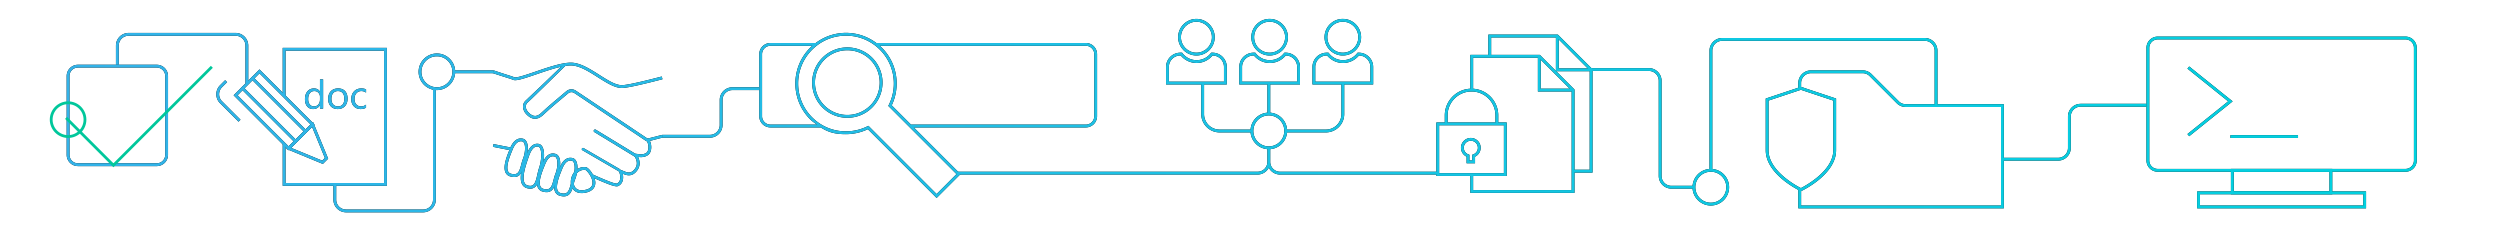 <svg xmlns="http://www.w3.org/2000/svg" xmlns:xlink="http://www.w3.org/1999/xlink" viewBox="0 0 888 82"><defs><path d="M55.684 24c1.654 0 3 1.346 3 3v28c0 1.654-1.346 3-3 3h-28c-1.654 0-3-1.346-3-3V27c0-1.654 1.346-3 3-3h28m0-1h-28a4 4 0 0 0-4 4v28a4 4 0 0 0 4 4h28a4 4 0 0 0 4-4V27a4 4 0 0 0-4-4Z" id="reuse-0"/><path d="M553.365 12.3h-24.707V20h1v-6.7h23.293l11.707 11.707V60.3h-5.9v1h6.9V24.593L553.365 12.3z" id="reuse-1"/><path d="M565.158 25.3h-12.5V12.8h1v11.5h11.5v1z" id="reuse-2"/><path d="M558.758 32.5h-12.5V20h1v11.5h11.5v1z" id="reuse-3"/><path d="M854.425 14c1.654 0 3 1.346 3 3v40c0 1.654-1.346 3-3 3h-88c-1.654 0-3-1.346-3-3V17c0-1.654 1.346-3 3-3h88m0-1h-88a4 4 0 0 0-4 4v40a4 4 0 0 0 4 4h88a4 4 0 0 0 4-4V17a4 4 0 0 0-4-4Z" id="reuse-4"/><path d="M827.425 61v7h-34v-7h34m1-1h-36v9h36v-9Z" id="reuse-5"/><path d="M839.425 69v4h-58v-4h58m1-1h-60v6h60v-6Z" id="reuse-6"/><path d="m777.6 48.39-.627-.78L791.43 36l-14.457-11.61.627-.78L793.028 36 777.6 48.39z" id="reuse-7"/><path d="M792.257 48h24v1h-24z" id="reuse-8"/><path d="M523.934 58h-3v-2.35a3.5 3.5 0 0 1-2-3.15c0-1.93 1.57-3.5 3.5-3.5s3.5 1.57 3.5 3.5a3.5 3.5 0 0 1-2 3.15V58Zm-2-1h1v-2.036l.332-.119a2.5 2.5 0 0 0 1.668-2.345c0-1.378-1.121-2.5-2.5-2.5s-2.5 1.122-2.5 2.5a2.5 2.5 0 0 0 1.668 2.345l.332.119V57Zm154.981-20a3.479 3.479 0 0 1-2.475-1.025l-9.657-9.657A4.469 4.469 0 0 0 661.601 25h-18.344a4.505 4.505 0 0 0-4.5 4.5v2.175l.927-.309.073.024V29.5c0-1.93 1.57-3.5 3.5-3.5h18.344c.935 0 1.813.364 2.475 1.025l9.657 9.657A4.469 4.469 0 0 0 676.915 38h33.843v35h-71v-5.669l-.073.036s-.352-.167-.927-.479v7.113h73V37h-34.843Zm-456.03-5.75c-2.531 0-5.443-1.848-8.525-3.805-3.249-2.062-6.609-4.195-9.6-4.195-3.085 0-7.959 1.671-12.26 3.146-4.78 1.64-7.321 2.467-8.351 1.92-.258-.138-1.319-.473-2.662-.896a231.326 231.326 0 0 1-4.463-1.446l.319-.974c1.713.578 3.238 1.085 4.444 1.466 1.683.531 2.507.794 2.832.967.693.369 4.499-.936 7.556-1.983 4.374-1.5 9.332-3.2 12.584-3.2 3.282 0 6.766 2.212 10.136 4.351 2.956 1.876 5.749 3.649 7.989 3.649 1.079 0 4.414-.534 14.173-3.076l.252.968c-7.917 2.062-12.771 3.108-14.425 3.108Zm-39.064 21.206c-1.913-.362-4.084-.79-6.536-1.291l-.2.979c2.366.483 4.471.899 6.339 1.254l.212-.524c.056-.135.119-.276.186-.419Zm53.489-3.572-.252-.968-6.1 1.591.726.622c.322.277.717 1.366.627 2.51-.037.464-.191 1.301-.814 1.685-1.072.66-2.095.508-2.917.385a5.903 5.903 0 0 0-.82-.084h-.883l.455.757c1.238 2.063 1.143 3.696-.3 5.139-1.213 1.213-2.465.684-3.568.216-.345-.146-.672-.285-.97-.351l-.968-.215.403.906c.351.789.962 3.235-.761 4.097-.743.269-5.178-1.668-9.381-3.541.287.435.553.923.761 1.431 4.823 2.133 7.288 3.118 8.493 3.118.235 0 .422-.038.57-.111 1.755-.877 1.937-2.821 1.577-4.366 1.184.5 2.916 1.16 4.553-.478 1.559-1.559 1.862-3.405.907-5.499.872.124 2.101.231 3.377-.554.741-.456 1.198-1.329 1.287-2.458.075-.957-.116-1.963-.471-2.667l4.473-1.167Z" id="reuse-9"/><path d="M204.55 32.218c-1.009-.721-2.391-.66-3.361.147-2.34 1.951-7.032 5.904-8.033 6.906-1.645 1.646-2.956 2.696-4.836 1.211-1.22-.963-1.518-1.874-1.553-2.468-.039-.654.218-1.158.438-1.38.775-.646 12.807-12.429 13.908-13.531L200 23c-1.191 1.191-12.719 12.269-13.469 12.896-.526.526-.812 1.34-.762 2.176.046.799.419 2.001 1.931 3.195 2.723 2.149 4.793.081 6.164-1.289.976-.976 5.638-4.904 7.967-6.844.62-.517 1.5-.559 2.152-.094l25.625 17.125.556-.831-25.612-17.116Z" id="reuse-10"/><path d="M225.759 55.75a.492.492 0 0 1-.259-.073l-14.375-8.75a.5.5 0 1 1 .52-.854l14.375 8.75a.5.5 0 0 1-.261.927ZM194.15 68.253c-.338 0-.712-.045-1.129-.142-.872-.174-1.516-.625-1.899-1.338-1.135-2.109.422-5.937 1.352-8.224l.199-.492c.479-1.15 1.755-4.203 4.595-3.415.509.117.948.477 1.247 1.034.74 1.379.625 3.94-.288 6.374-.265.647-.453 1.364-.635 2.058-.514 1.958-1.088 4.146-3.443 4.146Zm-.553-9.813-.197.486c-.807 1.984-2.309 5.679-1.398 7.373.239.444.642.717 1.23.835 2.274.53 2.75-.831 3.393-3.28.19-.725.387-1.474.671-2.169.786-2.097.93-4.431.337-5.536-.164-.305-.364-.48-.612-.538-1.417-.395-2.436.454-3.425 2.828Z" id="reuse-11"/><path d="M200.275 69.753c-.338 0-.712-.045-1.129-.142-.872-.174-1.516-.625-1.899-1.338-1.135-2.109.422-5.937 1.352-8.224l.199-.492c.418-1.004 1.692-4.058 4.57-3.421.535.124.973.483 1.272 1.041.74 1.379.625 3.94-.288 6.374-.265.647-.453 1.364-.635 2.058-.514 1.958-1.088 4.146-3.443 4.146Zm-.553-9.813-.197.486c-.807 1.984-2.309 5.679-1.398 7.373.239.444.642.717 1.23.835 2.276.532 2.75-.83 3.393-3.28.19-.725.387-1.474.671-2.169.786-2.097.93-4.431.337-5.536-.164-.305-.364-.48-.612-.538-1.423-.315-2.478.557-3.425 2.828Zm-11.379 7.072c-.339 0-.701-.051-1.087-.154-.817-.218-1.426-.693-1.81-1.412-1.244-2.333.229-6.622 1.203-9.459l.265-.779c.416-1.166 1.679-4.711 4.579-4.07.523.159.915.512 1.203 1.058.807 1.53.724 4.575-.208 7.579-.272.759-.464 1.607-.649 2.428-.426 1.888-.828 3.671-2.108 4.446a2.632 2.632 0 0 1-1.387.365Zm-.486-11.472-.262.771c-.806 2.347-2.305 6.716-1.266 8.664.251.471.639.771 1.185.917.716.19 1.271.158 1.698-.1.917-.555 1.273-2.136 1.651-3.811.192-.851.39-1.73.677-2.526.824-2.659.942-5.525.272-6.794-.16-.302-.353-.49-.574-.558-1.369-.304-2.423.755-3.381 3.438Z" id="reuse-12"/><path d="M100.421 17v16.606l1 1V18h35v47h-35V51.576l-1-1V66h37V17h-37z" id="reuse-13"/><path d="M424.97 19.714c-3.584 0-6.5-2.916-6.5-6.5s2.916-6.5 6.5-6.5 6.5 2.916 6.5 6.5-2.916 6.5-6.5 6.5Zm0-12c-3.033 0-5.5 2.467-5.5 5.5s2.467 5.5 5.5 5.5 5.5-2.467 5.5-5.5-2.467-5.5-5.5-5.5Z" id="reuse-14"/><path d="M435.755 30h-21.571v-6.214a5.077 5.077 0 0 1 5.071-5.071h.623l.15.193c1.218 1.565 3.046 2.463 5.017 2.463s3.799-.897 5.017-2.463l.15-.193h.473a5.077 5.077 0 0 1 5.071 5.071V30Zm-20.571-1h19.571v-5.214a4.076 4.076 0 0 0-4.06-4.071c-1.405 1.691-3.451 2.656-5.65 2.656s-4.245-.965-5.65-2.656h-.139a4.075 4.075 0 0 0-4.071 4.071V29Zm35.786-9.286c-3.584 0-6.5-2.916-6.5-6.5s2.916-6.5 6.5-6.5 6.5 2.916 6.5 6.5-2.916 6.5-6.5 6.5Zm0-12c-3.032 0-5.5 2.467-5.5 5.5s2.468 5.5 5.5 5.5 5.5-2.467 5.5-5.5-2.468-5.5-5.5-5.5Z" id="reuse-15"/><path d="M461.755 30h-21.571v-6.214a5.077 5.077 0 0 1 5.071-5.071h.624l.149.193c1.217 1.565 3.045 2.462 5.017 2.462s3.799-.897 5.017-2.463l.15-.193h.472a5.077 5.077 0 0 1 5.071 5.071v6.214Zm-20.571-1h19.571v-5.214a4.076 4.076 0 0 0-4.06-4.071c-1.406 1.691-3.451 2.656-5.65 2.656s-4.245-.965-5.65-2.656h-.14a4.075 4.075 0 0 0-4.071 4.071V29Zm35.786-9.286c-3.584 0-6.5-2.916-6.5-6.5s2.916-6.5 6.5-6.5 6.5 2.916 6.5 6.5-2.916 6.5-6.5 6.5Zm0-12c-3.032 0-5.5 2.467-5.5 5.5s2.468 5.5 5.5 5.5 5.5-2.467 5.5-5.5-2.468-5.5-5.5-5.5Z" id="reuse-16"/><path d="M487.755 30h-21.571v-6.214a5.077 5.077 0 0 1 5.071-5.071h.624l.149.193c1.217 1.565 3.045 2.462 5.017 2.462s3.799-.897 5.017-2.463l.15-.193h.472a5.077 5.077 0 0 1 5.071 5.071v6.214Zm-20.571-1h19.571v-5.214a4.076 4.076 0 0 0-4.06-4.071c-1.406 1.691-3.451 2.656-5.65 2.656s-4.245-.965-5.65-2.656h-.14a4.075 4.075 0 0 0-4.071 4.071V29Zm-22.476 17.027h-11.524a5.506 5.506 0 0 1-5.5-5.5V29.321h-1v11.206c0 3.584 2.916 6.5 6.5 6.5h11.527a6.115 6.115 0 0 1-.027-.527c0-.16.012-.317.024-.473Z" id="reuse-17"/><path d="M476.47 29.321v11.206c0 3.033-2.468 5.5-5.5 5.5h-14.31c.012.157.024.313.024.473 0 .178-.011.353-.027.527h14.313c3.584 0 6.5-2.916 6.5-6.5V29.321h-1Zm-25.286 11.204V29.5h-1v11.025c.165-.014.331-.025.5-.025s.335.012.5.025Zm3.5 20.475c-1.93 0-3.5-1.57-3.5-3.5v-5.025c-.165.014-.331.025-.5.025s-.335-.012-.5-.025V57.5c0 1.93-1.57 3.5-3.5 3.5H340.165v1h106.519a4.506 4.506 0 0 0 4-2.439 4.504 4.504 0 0 0 4 2.439h56v-1h-56ZM114.773 38.573h-1.121v-1.189h-.027c-.52.902-1.322 1.354-2.406 1.354-.879 0-1.583-.313-2.109-.94s-.79-1.48-.79-2.56c0-1.158.292-2.085.875-2.782s1.36-1.046 2.331-1.046c.961 0 1.661.378 2.099 1.135h.027v-4.334h1.121v10.363Zm-1.121-3.165v-1.032c0-.565-.187-1.043-.561-1.436s-.848-.588-1.422-.588c-.684 0-1.221.25-1.613.752s-.588 1.194-.588 2.078c0 .807.188 1.443.564 1.911s.881.701 1.514.701c.625 0 1.131-.226 1.521-.677s.584-1.021.584-1.709Zm6.316 3.329c-1.035 0-1.86-.327-2.478-.981s-.926-1.521-.926-2.601c0-1.176.321-2.094.964-2.755s1.511-.991 2.604-.991c1.043 0 1.858.321 2.444.964s.878 1.534.878 2.673c0 1.117-.315 2.011-.947 2.683s-1.478 1.008-2.54 1.008Zm.082-6.385c-.72 0-1.29.245-1.709.735s-.629 1.166-.629 2.027c0 .83.212 1.483.636 1.962s.991.718 1.702.718c.725 0 1.282-.235 1.671-.704s.584-1.137.584-2.003c0-.875-.195-1.549-.584-2.023s-.947-.711-1.671-.711Zm9.967 5.899c-.538.324-1.176.485-1.914.485-.998 0-1.804-.325-2.417-.974s-.919-1.491-.919-2.526c0-1.153.331-2.079.991-2.779s1.542-1.049 2.646-1.049c.615 0 1.158.114 1.627.342v1.148c-.52-.365-1.076-.547-1.668-.547-.715 0-1.302.256-1.76.769s-.687 1.186-.687 2.02c0 .82.215 1.467.646 1.941s1.008.711 1.733.711c.611 0 1.185-.203 1.723-.608v1.066Zm-15.338 19.984-13.022-5.362 9.546-9.546 5.362 13.022-1.886 1.886Zm-11.255-5.716 11.02 4.537.942-.942-4.537-11.02-7.425 7.425Z" id="reuse-18"/><path d="M88.184 16.2c0-2.481-2.019-4.5-4.5-4.5h-38a4.505 4.505 0 0 0-4.5 4.5V23h1v-6.8c0-1.93 1.57-3.5 3.5-3.5h38c1.93 0 3.5 1.57 3.5 3.5v13.4h.74l.26-.26V16.201Z" id="reuse-19"/><path d="m88.184 29.34-.26.26h.26v-.26z" id="reuse-20"/><path d="M153.805 70.916c0 1.93-1.57 3.5-3.5 3.5h-27.384c-1.93 0-3.5-1.57-3.5-3.5V65.5h-1v5.416c0 2.481 2.019 4.5 4.5 4.5h27.384c2.481 0 4.5-2.019 4.5-4.5V31.481a5.98 5.98 0 0 1-1-.146v39.582ZM175.344 25h-14.185c.014.165.025.331.025.5s-.012.335-.025.5h14.025l.16-1Zm76.802 23.9h-16.961v-1h16.961c1.93 0 3.5-1.57 3.5-3.5v-8.9c0-2.481 2.019-4.5 4.5-4.5h9.539v1h-9.539c-1.93 0-3.5 1.57-3.5 3.5v8.9c0 2.481-2.019 4.5-4.5 4.5ZM601.709 66h-8.025c-1.93 0-3.5-1.57-3.5-3.5V28.699c0-2.481-2.019-4.5-4.5-4.5h-21v1h21c1.93 0 3.5 1.57 3.5 3.5V62.5c0 2.481 2.019 4.5 4.5 4.5h8.025c-.014-.165-.025-.331-.025-.5s.012-.335.025-.5Zm81.975-52.5h-71.969a4.505 4.505 0 0 0-4.5 4.5v42.524c.155-.012.31-.024.469-.024.179 0 .356.011.531.027V18c0-1.93 1.57-3.5 3.5-3.5h71.969c1.93 0 3.5 1.57 3.5 3.5v19.924h1V18c0-2.481-2.019-4.5-4.5-4.5Zm47.358 43.55h-19.784v-1h19.784c1.93 0 3.5-1.57 3.5-3.5V41.379c0-2.481 2.019-4.5 4.5-4.5h23.383v1h-23.383c-1.93 0-3.5 1.57-3.5 3.5V52.55c0 2.481-2.019 4.5-4.5 4.5ZM78.856 31.003l1.816-1.816-.707-.707-1.816 1.816a4.506 4.506 0 0 0 0 6.364l6.569 6.569.707-.707-6.569-6.569a3.504 3.504 0 0 1 0-4.95Zm222.119 10.831a12.46 12.46 0 0 1-8.839-3.655c-4.874-4.874-4.874-12.804 0-17.678 4.874-4.873 12.804-4.873 17.678 0 4.874 4.874 4.874 12.804 0 17.678a12.46 12.46 0 0 1-8.839 3.655Zm-8.132-20.625c-4.483 4.484-4.483 11.78 0 16.264 4.483 4.482 11.779 4.482 16.264 0 4.483-4.484 4.483-11.78 0-16.264-4.483-4.482-11.779-4.482-16.264 0Z" id="reuse-21"/><path d="M291.534 45.265c2.96 1.92 5.543 2.392 8.945 2.392 2.66 0 5.321-.586 7.773-1.756l24.428 24.428 8.485-8.485-16.579-16.579h61.098a4 4 0 0 0 4-4v-22a4 4 0 0 0-4-4h-74.418c-3.183-2.383-6.966-3.594-10.759-3.594s-7.576 1.211-10.76 3.594h-16.063a4 4 0 0 0-4 4v22a4 4 0 0 0 4 4h17.85Zm-2.339-1h-15.511c-1.654 0-3-1.346-3-3v-22c0-1.654 1.346-3 3-3h14.846c-.251.224-.51.437-.751.678-7.029 7.029-7.029 18.426 0 25.456.825.825 2.417 1.866 2.417 1.866h-1Zm50.556 17.579-7.071 7.071-23.721-23.721-.5-.5-.638.304a17.154 17.154 0 0 1-7.343 1.658 16.845 16.845 0 0 1-11.993-4.966c-3.211-3.211-4.979-7.48-4.979-12.021s1.768-8.81 4.979-12.021c3.211-3.211 7.48-4.979 12.021-4.979s8.81 1.768 12.021 4.979c5.075 5.075 6.404 12.845 3.307 19.336l-.304.638.5.5 23.721 23.721Zm48.933-20.579c0 1.654-1.346 3-3 3h-62.098l-6.849-6.849c3.191-6.689 2.037-14.934-3.503-20.473-.241-.241-.499-.454-.75-.678h73.2c1.654 0 3 1.346 3 3v22ZM102.541 53.403 82.978 33.84l9.192-9.192 19.563 19.563-9.192 9.192ZM84.392 33.84l18.149 18.149 7.778-7.778L92.17 26.062l-7.778 7.778ZM155.184 32c-3.584 0-6.5-2.916-6.5-6.5s2.916-6.5 6.5-6.5 6.5 2.916 6.5 6.5-2.916 6.5-6.5 6.5Zm0-12c-3.033 0-5.5 2.467-5.5 5.5s2.467 5.5 5.5 5.5 5.5-2.467 5.5-5.5-2.467-5.5-5.5-5.5Zm51.45 48.589c-1.843 0-2.779-.921-3.197-1.536-.969-1.422-.909-3.636.146-5.383 1.005-1.666 2.637-2.5 4.482-2.293 1.102.123 3.328 3.106 3.395 5.447.032 1.127-.411 3.103-3.742 3.668a6.528 6.528 0 0 1-1.084.096Zm.892-8.242c-1.263 0-2.372.655-3.088 1.84-.845 1.401-.919 3.211-.175 4.303.63.924 1.768 1.274 3.288 1.016 1.854-.314 2.832-1.122 2.906-2.399.119-2.064-1.999-4.572-2.515-4.737a3.663 3.663 0 0 0-.416-.023Zm-24.876 2.531c-.338 0-.712-.045-1.129-.142-.872-.174-1.516-.625-1.899-1.338-1.135-2.109.422-5.937 1.352-8.224l.199-.492c1.409-3.383 3.261-3.728 4.576-3.419.528.122.967.481 1.266 1.039.74 1.379.625 3.94-.288 6.374-.265.647-.453 1.364-.635 2.058-.514 1.958-1.088 4.146-3.443 4.146Zm-.553-9.813-.197.486c-.807 1.984-2.309 5.679-1.398 7.373.239.444.642.717 1.23.835 2.277.53 2.75-.83 3.393-3.28.19-.725.387-1.474.671-2.169.786-2.097.93-4.431.337-5.536-.164-.305-.364-.48-.612-.538-1.691-.397-2.795 1.318-3.425 2.828ZM450.684 53c-3.584 0-6.5-2.916-6.5-6.5s2.916-6.5 6.5-6.5 6.5 2.916 6.5 6.5-2.916 6.5-6.5 6.5Zm0-12c-3.032 0-5.5 2.467-5.5 5.5s2.468 5.5 5.5 5.5 5.5-2.467 5.5-5.5-2.468-5.5-5.5-5.5Zm96.28-21.5h-24.707v12.522c.142-.007.283-.022.427-.022.194 0 .383.017.573.029V20.5h23.293l11.707 11.707V67.5h-35V62h-1v6.5h37V31.793L546.964 19.5Z" id="reuse-22"/><path d="M535.184 62.5h-25v-19h25v19Zm-24-1h23v-17h-23v17Z" id="reuse-23"/><path d="M532.184 44h-1v-3c0-4.687-3.813-8.5-8.5-8.5s-8.5 3.813-8.5 8.5v3h-1v-3c0-5.238 4.262-9.5 9.5-9.5s9.5 4.262 9.5 9.5v3Zm75.5 29c-3.584 0-6.5-2.916-6.5-6.5s2.916-6.5 6.5-6.5 6.5 2.916 6.5 6.5-2.916 6.5-6.5 6.5Zm0-12c-3.032 0-5.5 2.467-5.5 5.5s2.468 5.5 5.5 5.5 5.5-2.467 5.5-5.5-2.468-5.5-5.5-5.5Zm32 6.919-.214-.101c-.501-.237-12.286-5.901-12.286-14.452v-18.36l12.5-4.167 12.5 4.167v18.36c0 8.551-11.785 14.215-12.286 14.452l-.214.101Zm-11.5-32.192v17.64c0 7.318 9.909 12.636 11.5 13.442 1.591-.806 11.5-6.124 11.5-13.442v-17.64l-11.5-3.833-11.5 3.833ZM219.946 60.879a.457.457 0 0 1-.231-.061l-12.859-7.461a.428.428 0 0 1-.155-.595.45.45 0 0 1 .609-.152l12.859 7.461a.428.428 0 0 1 .155.595.448.448 0 0 1-.378.213Z" id="reuse-24"/></defs><defs><linearGradient id="b" x1="23.684" y1="41.065" x2="858.425" y2="41.065" gradientUnits="userSpaceOnUse"><stop offset="0" stop-color="#33b2e8"/><stop offset="1" stop-color="#00d1df"/></linearGradient><linearGradient id="c" gradientTransform="rotate(45 98.886 37.021)" xlink:href="#b"/><linearGradient id="d" gradientTransform="rotate(45.001 95.35 40.557)" xlink:href="#b"/><filter id="e" filterUnits="userSpaceOnUse"><feOffset/><feGaussianBlur result="f" stdDeviation="3"/><feFlood flood-color="#00c79b" flood-opacity=".75"/><feComposite in2="f" operator="in"/><feComposite in="SourceGraphic"/></filter><style>.j{fill:url(#b)}.l{fill:none;stroke:#00c79b;stroke-miterlimit:10}</style></defs><g id="a"><use xlink:href="#reuse-0"/><use xlink:href="#reuse-1"/><use xlink:href="#reuse-2"/><use xlink:href="#reuse-3"/><use xlink:href="#reuse-4"/><use xlink:href="#reuse-5"/><use xlink:href="#reuse-6"/><use xlink:href="#reuse-7"/><use xlink:href="#reuse-8"/><use xlink:href="#reuse-9"/><use xlink:href="#reuse-10"/><use xlink:href="#reuse-11"/><use xlink:href="#reuse-12"/><use xlink:href="#reuse-13"/><use xlink:href="#reuse-14"/><use xlink:href="#reuse-15"/><use xlink:href="#reuse-16"/><use xlink:href="#reuse-17"/><use xlink:href="#reuse-18"/><path transform="rotate(-45 98.887 37.022)" d="M98.387 23.522h1v27h-1z"/><path transform="rotate(-45.001 95.351 40.557)" d="M94.852 27.057h1v27h-1z"/><use xlink:href="#reuse-19"/><use xlink:href="#reuse-20"/><use xlink:href="#reuse-21"/><use xlink:href="#reuse-22"/><use xlink:href="#reuse-23"/><use xlink:href="#reuse-24"/><use class="j" xlink:href="#reuse-0"/><use class="j" xlink:href="#reuse-1"/><use class="j" xlink:href="#reuse-2"/><use class="j" xlink:href="#reuse-3"/><use class="j" xlink:href="#reuse-4"/><use class="j" xlink:href="#reuse-5"/><use class="j" xlink:href="#reuse-6"/><use class="j" xlink:href="#reuse-7"/><use class="j" xlink:href="#reuse-8"/><use class="j" xlink:href="#reuse-9"/><use class="j" xlink:href="#reuse-10"/><use class="j" xlink:href="#reuse-11"/><use class="j" xlink:href="#reuse-12"/><use class="j" xlink:href="#reuse-13"/><use class="j" xlink:href="#reuse-14"/><use class="j" xlink:href="#reuse-15"/><use class="j" xlink:href="#reuse-16"/><use class="j" xlink:href="#reuse-17"/><use class="j" xlink:href="#reuse-18"/><path transform="rotate(-45 98.887 37.022)" fill="url(#c)" d="M98.387 23.522h1v27h-1z"/><path transform="rotate(-45.001 95.351 40.557)" fill="url(#d)" d="M94.852 27.057h1v27h-1z"/><use class="j" xlink:href="#reuse-19"/><use class="j" xlink:href="#reuse-20"/><use class="j" xlink:href="#reuse-21"/><use class="j" xlink:href="#reuse-22"/><use class="j" xlink:href="#reuse-23"/><use class="j" xlink:href="#reuse-24"/></g><g id="g" filter="url(#e)"><path class="l" d="M75.252 23.731 40.284 58.7l-16.82-16.82"/><circle class="l" cx="24.184" cy="42.5" r="6"/></g></svg>